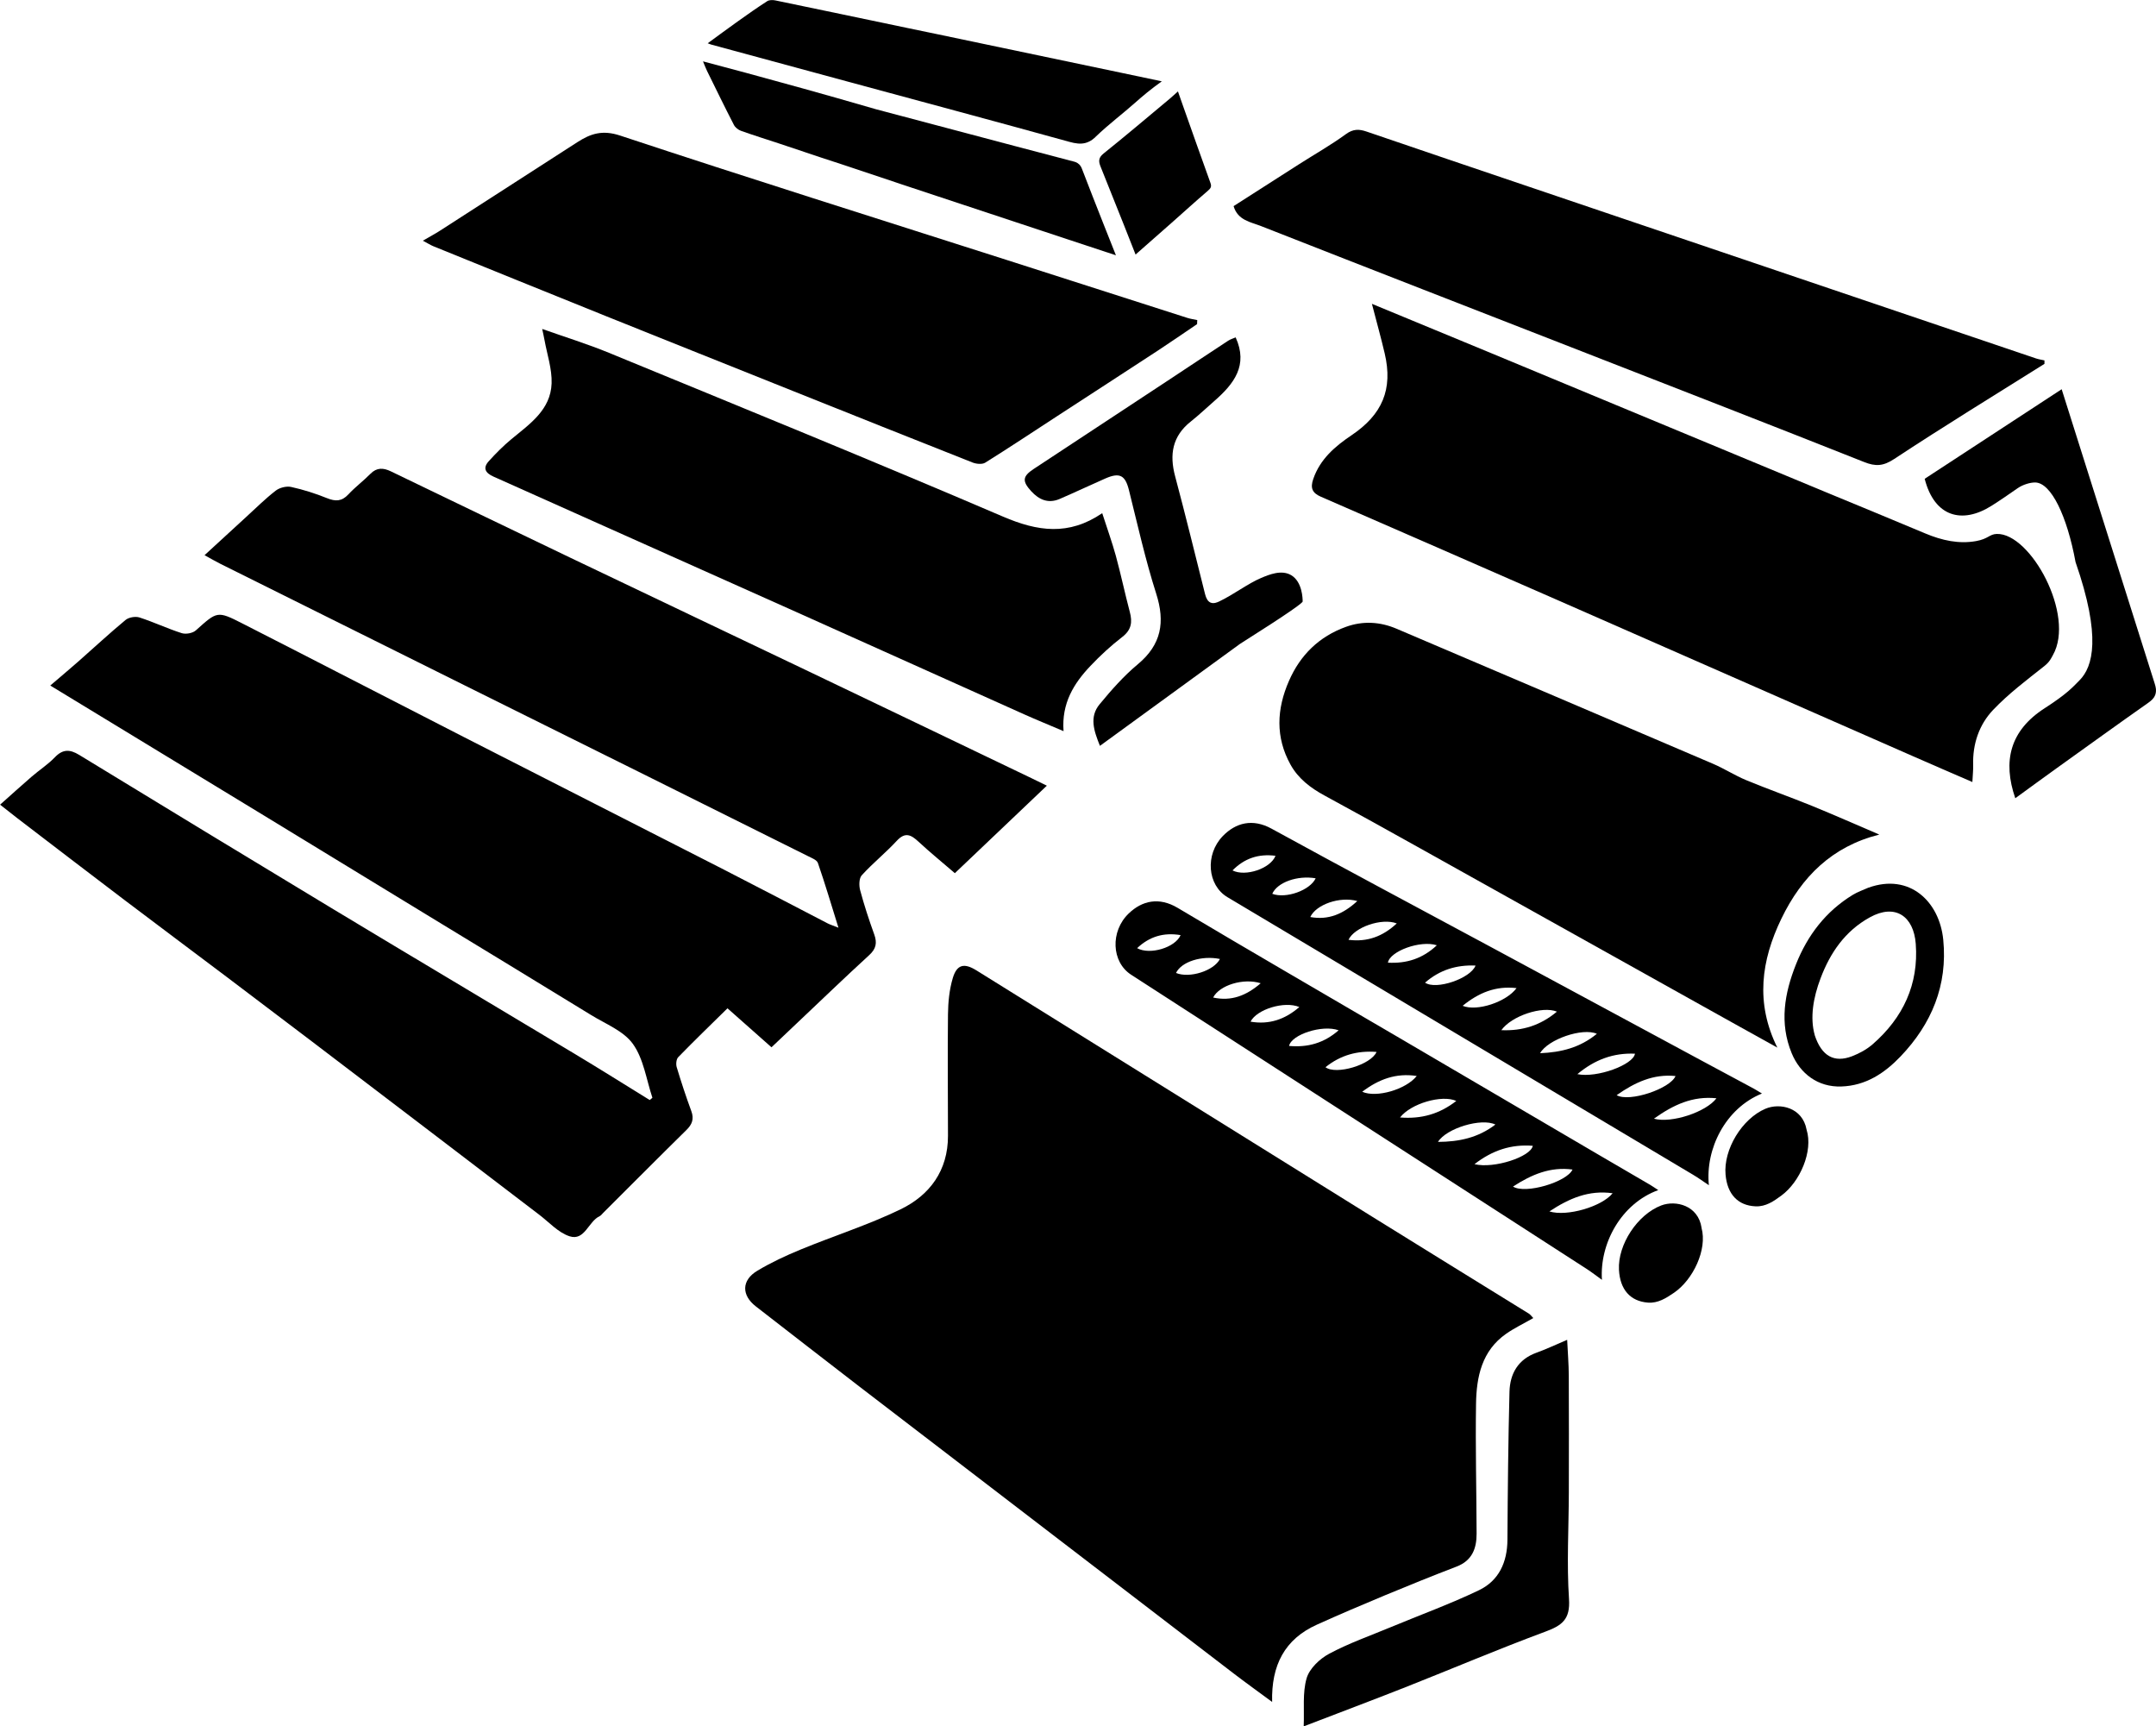 <?xml version="1.0" encoding="UTF-8"?>
<svg id="Layer_1" data-name="Layer 1" xmlns="http://www.w3.org/2000/svg" viewBox="0 0 492.32 394.14">
  <defs>
    <style>
      .cls-1 {
        stroke-width: 0px;
      }
    </style>
  </defs>
  <path class="cls-1" d="m426.66,202.66c9.39-3.38,16.22,3.16,17.08,11.88,1.03,10.41-2.67,19.24-9.74,26.64-3.62,3.79-7.92,6.69-13.54,6.87-5.33.18-9.4-2.92-11.33-7.6-2.84-6.89-1.65-13.69.99-20.31,2.63-6.62,6.8-12.08,12.96-15.84,1.11-.68,2.38-1.11,3.58-1.65Zm-12.28,33.65c1.59,4.85,4.48,6.38,8.52,4.84,1.69-.65,3.38-1.57,4.73-2.75,6.93-6.04,10.53-13.68,9.83-22.93-.48-6.29-4.67-9.26-10.5-6.03-5.64,3.12-9.03,8.06-11.24,13.92-1.68,4.44-2.44,8.98-1.33,12.95Z"/>
  <g>
    <path class="cls-1" d="m239.07,179.35c-7.16,6.8-13.96,13.27-21.03,20-2.83-2.44-5.64-4.72-8.28-7.17-1.7-1.58-3.04-2.32-4.98-.22-2.53,2.74-5.48,5.1-7.99,7.86-.64.69-.66,2.35-.38,3.4.91,3.41,2.02,6.78,3.22,10.11.7,1.93.43,3.29-1.15,4.73-5.59,5.12-11.05,10.38-16.56,15.59-1.86,1.76-3.72,3.53-5.75,5.45-3.4-3.01-6.53-5.78-10.05-8.9-3.83,3.77-7.6,7.41-11.25,11.16-.44.45-.55,1.59-.35,2.26,1.02,3.39,2.13,6.75,3.35,10.07.66,1.8.16,3.04-1.15,4.32-6.36,6.25-12.64,12.58-18.96,18.87-.27.27-.51.62-.84.78-2.57,1.2-3.4,5.7-6.85,4.59-2.58-.83-4.68-3.21-6.96-4.94-8.22-6.25-16.42-12.53-24.63-18.79-9.2-7.02-18.41-14.03-27.62-21.03-6.4-4.86-12.8-9.71-19.22-14.55-7.7-5.81-15.44-11.57-23.13-17.4-8.23-6.24-16.42-12.52-24.63-18.8-1.2-.92-2.38-1.87-3.86-3.03,2.53-2.25,4.84-4.35,7.2-6.39,1.75-1.51,3.72-2.78,5.31-4.43,1.81-1.89,3.42-1.84,5.54-.55,19.33,11.79,38.67,23.55,58.05,35.24,18.31,11.04,36.7,21.96,55.03,32.97,5.8,3.48,11.52,7.08,17.21,10.59.35-.31.63-.48.61-.54-1.38-4.15-2-8.85-4.44-12.26-2.12-2.97-6.23-4.56-9.56-6.61-12.45-7.64-24.93-15.21-37.41-22.81-12.48-7.61-24.96-15.22-37.44-22.83-12.39-7.55-24.79-15.08-37.19-22.62-3.64-2.21-7.28-4.43-11.45-6.96,2.35-2.01,4.38-3.71,6.36-5.45,3.61-3.17,7.12-6.45,10.82-9.51.74-.62,2.26-.88,3.19-.58,3.26,1.05,6.38,2.54,9.65,3.58.94.3,2.51.01,3.22-.63,4.87-4.36,4.87-4.52,10.65-1.57,16.85,8.58,33.63,17.28,50.47,25.88,19.82,10.13,39.67,20.19,59.49,30.32,7.9,4.04,15.76,8.17,23.64,12.25.58.3,1.22.49,2.49,1-1.64-5.26-3.06-10.06-4.69-14.77-.24-.71-1.45-1.16-2.28-1.58-12.9-6.44-25.81-12.86-38.72-19.28-13.25-6.58-26.51-13.16-39.75-19.74-18.56-9.22-37.11-18.45-55.66-27.69-1.11-.55-2.18-1.19-3.65-1.99,3.24-2.98,6.31-5.81,9.39-8.62,2.27-2.07,4.45-4.25,6.87-6.12.88-.68,2.42-1.07,3.5-.84,2.79.61,5.55,1.49,8.2,2.56,1.94.78,3.37.76,4.87-.85,1.56-1.68,3.43-3.07,5.05-4.71,1.46-1.48,2.96-1.38,4.66-.56,13.68,6.59,27.35,13.2,41.05,19.75,18.18,8.7,36.38,17.33,54.56,26.02,16.89,8.07,33.76,16.17,50.63,24.26,1.02.49,2.03.99,3.57,1.74Z"/>
    <path class="cls-1" d="m429.12,190.54c-10.79,2.71-17.73,9.64-22.35,19.21-4.6,9.52-5.97,19.23-.92,29.42-6.46-3.59-12.64-7.01-18.8-10.46-21.38-11.93-42.76-23.88-64.15-35.81-6.81-3.8-13.62-7.57-20.47-11.29-3.17-1.72-5.97-3.85-7.73-7.02-3.49-6.27-3.18-12.71-.37-19.13,2.59-5.94,6.91-10.15,13.02-12.35,3.85-1.39,7.76-1.18,11.54.43,24.1,10.27,48.2,20.53,72.28,30.84,2.58,1.1,4.97,2.66,7.56,3.73,4.98,2.06,10.07,3.86,15.07,5.89,5.14,2.1,10.22,4.35,15.32,6.53Z"/>
    <path class="cls-1" d="m265.31,18.56c-2.57,1.83-4.53,3.49-5.85,4.67-3.03,2.71-6.31,5.14-9.23,7.96-.34.33-1.09,1.08-2.31,1.43-1.14.32-2.33.15-3.74-.24-16.81-4.65-33.66-9.16-50.49-13.72-10.44-2.83-20.87-5.66-31.31-8.49-.21-.06-.41-.15-.78-.29,2.36-1.72,4.58-3.36,6.82-4.96,2.23-1.59,4.47-3.17,6.77-4.65.46-.3,1.25-.3,1.84-.18,10.11,2.09,20.21,4.22,30.31,6.33.51.11-.19-.08,49.05,10.27,1.13.24,7.8,1.64,8.92,1.88Z"/>
    <path class="cls-1" d="m254.84,58.29c-3.76-1.24-7.27-2.39-10.78-3.56-12.69-4.2-25.39-8.41-38.08-12.61-1.63-.54-6.67-2.26-13.48-4.51-2.19-.72-3.95-1.3-4.98-1.63-3.21-1.07-6.35-2.13-9.5-3.18-2.94-.97-5.89-1.89-8.81-2.93-.63-.22-1.32-.77-1.62-1.35-2.1-4.07-4.1-8.19-6.13-12.31-.3-.62-.54-1.26-.93-2.2,3.48.93,6.62,1.75,9.75,2.6,6.41,1.74,11.34,3.1,13.26,3.64,4.63,1.29,10.18,2.86,16.48,4.69h0c25.53,6.77,44.07,11.68,45.13,11.93.15.04.76.16,1.27.65.26.25.47.57.63.99,1.6,4.19,3.25,8.35,4.89,12.52.91,2.32,1.84,4.64,2.89,7.28Z"/>
    <path class="cls-1" d="m259.3,58.1c-.95-2.4-1.78-4.54-2.63-6.67-1.78-4.46-3.55-8.93-5.35-13.38-.49-1.2-.52-2.04.69-3.01,5.1-4.09,10.09-8.32,15.11-12.51.56-.47,1.1-.98,1.86-1.66.4,1.14.72,2.05,1.04,2.96,2.12,5.99,4.23,11.98,6.39,17.95.3.84.05,1.22-.58,1.76-2.82,2.42-5.57,4.92-8.35,7.38-2.64,2.33-5.29,4.65-8.17,7.19Z"/>
    <g>
      <path class="cls-1" d="m350.11,300.93c-2.22,1.27-4.29,2.26-6.15,3.55-5.6,3.89-6.82,9.86-6.91,16.05-.15,9.87.1,19.74.13,29.62.01,3.4-1.04,6.16-4.58,7.51-5.5,2.11-10.97,4.32-16.41,6.58-5.19,2.16-10.37,4.37-15.49,6.68-7.34,3.31-10.42,9.25-10.21,17.64-3.14-2.32-6.03-4.39-8.84-6.54-28.51-21.84-57.02-43.68-85.51-65.54-7.87-6.04-15.69-12.15-23.54-18.22-3.3-2.55-3.31-5.96.33-8.14,3.15-1.89,6.53-3.46,9.93-4.86,7.57-3.12,15.44-5.61,22.79-9.17,6.69-3.24,10.82-8.86,10.82-16.76,0-9.25-.11-18.49,0-27.74.03-2.78.31-5.66,1.1-8.3.94-3.13,2.61-3.47,5.37-1.76,30.12,18.75,60.24,37.5,90.37,56.23,11.93,7.42,23.9,14.78,35.84,22.17.29.18.49.49.96.97Z"/>
      <path class="cls-1" d="m297.7,394.14c.16-3.91-.3-7.65.66-10.97.64-2.22,2.99-4.46,5.15-5.61,4.48-2.4,9.33-4.1,14.04-6.06,6.73-2.8,13.61-5.3,20.18-8.45,4.54-2.18,6.46-6.39,6.49-11.5.07-11.27.18-22.55.47-33.81.11-4.12,1.95-7.39,6.16-8.91,2.22-.8,4.37-1.82,7.01-2.94.14,3.01.36,5.6.37,8.19.04,8.9.03,17.8.01,26.69-.02,8.1-.5,16.24.04,24.3.31,4.65-1.6,6.04-5.42,7.45-10.73,3.98-21.27,8.47-31.91,12.67-7.44,2.94-14.94,5.75-23.26,8.95Z"/>
    </g>
    <g>
      <path class="cls-1" d="m313.26,69.36c9.19,3.8,17.77,7.34,26.34,10.89,25.77,10.7,51.54,21.4,77.3,32.1,7.57,3.14,15.16,6.25,22.72,9.43,3.88,1.63,7.73,2.45,11.62,1.75,2.81-.5,3.02-1.58,4.73-1.63,7.68-.22,17.98,18.54,12.81,27.66-.36.63-.67,1.48-1.95,2.5-4.03,3.19-8.19,6.31-11.71,10.02-3.2,3.37-4.7,7.79-4.55,12.6.03,1.12-.1,2.24-.18,3.86-4.72-2.05-9.15-3.95-13.55-5.89-26.96-11.83-53.9-23.69-80.86-35.51-18.12-7.94-36.25-15.86-54.39-23.75-1.94-.85-2.42-1.98-1.71-4.03,1.56-4.56,5.01-7.48,8.74-9.99,7-4.71,9.51-10.46,7.57-18.7-.83-3.54-1.81-7.04-2.92-11.32Z"/>
      <path class="cls-1" d="m466.85,83.07c-11.46,7.2-23.01,14.26-34.3,21.71-2.51,1.66-4.26,1.75-6.89.7-21.16-8.4-42.38-16.64-63.59-24.92-24.7-9.64-49.42-19.24-74.1-28.94-2.37-.93-5.33-1.31-6.28-4.56,5.02-3.22,10.01-6.42,15-9.6,3.56-2.27,7.25-4.36,10.65-6.84,1.66-1.21,3.01-1.17,4.72-.58,12.4,4.24,24.81,8.44,37.22,12.64,38.54,13.06,77.08,26.11,115.63,39.15.62.21,1.29.3,1.94.45,0,.27,0,.53,0,.8Z"/>
      <path class="cls-1" d="m492.07,156.24c.11.33.46,1.38.06,2.45-.25.67-.78,1.2-1.59,1.77-6.98,4.91-13.9,9.9-20.83,14.87-3.18,2.28-6.34,4.6-9.52,6.91-2.92-8.44-1.23-15.44,6.69-20.54,5.24-3.37,6.5-4.9,8-6.41,3.02-3.05,5.01-9.88-.93-26.96-1.94-10.52-5.57-18.11-9.2-18.18-1.15-.02-2.84.49-4.01,1.3-1.97,1.37-3.94,2.74-5.97,4.02-6.73,4.25-13.05,2.54-15.27-6.16,10.47-6.84,21.04-13.75,31.28-20.45,11.95,37.81,20.63,65.32,21.3,67.38Z"/>
    </g>
    <g>
      <path class="cls-1" d="m273.35,74c-2.98,2.01-5.93,4.06-8.94,6.03-7.68,5.03-15.39,10.01-23.08,15.02-5.44,3.54-10.85,7.14-16.36,10.58-.69.43-2.02.3-2.87-.03-13.68-5.4-27.33-10.86-40.99-16.32-14.28-5.71-28.57-11.41-42.84-17.15-13.13-5.28-26.24-10.61-39.35-15.93-.6-.25-1.16-.61-2.36-1.25,1.59-.93,2.75-1.54,3.84-2.24,10.49-6.75,20.97-13.51,31.45-20.26,3.03-1.95,5.72-2.84,9.76-1.5,29.38,9.73,58.92,19.01,88.4,28.44,13.71,4.39,27.42,8.8,41.14,13.19.72.23,1.49.33,2.24.49-.01.32-.03.63-.04.95Z"/>
      <path class="cls-1" d="m123.83,75.11c5.19,1.84,10.29,3.41,15.2,5.43,30.05,12.36,60.15,24.61,90.02,37.41,7.89,3.38,14.99,4.42,22.64-.79,1.14,3.54,2.25,6.6,3.11,9.73,1.16,4.26,2.07,8.59,3.2,12.86.61,2.31.35,4.06-1.72,5.66-2.59,2-5.03,4.24-7.28,6.62-3.8,4-6.62,8.54-6.14,14.89-3.26-1.39-6.16-2.57-9.02-3.85-16.84-7.55-33.67-15.13-50.52-22.68-23.54-10.54-47.08-21.07-70.63-31.58-1.83-.82-2.52-1.93-1.07-3.53,1.6-1.77,3.3-3.48,5.13-5,4.2-3.48,9-6.69,9.21-12.76.11-3.28-1.03-6.61-1.63-9.92-.17-.94-.39-1.87-.52-2.49Z"/>
      <path class="cls-1" d="m282.16,77.03c2.91,6.38-.4,10.6-4.79,14.45-1.82,1.59-3.57,3.26-5.46,4.76-4.21,3.34-4.9,7.52-3.57,12.5,2.39,8.94,4.58,17.94,6.84,26.92.25.97.63,1.63,1.22,1.9.75.34,1.6-.06,1.99-.24,3.28-1.56,6.64-4.14,9.61-5.38,1.78-.75,4.63-1.94,6.85-.62,2.55,1.52,2.61,5.38,2.61,5.98-2.22,1.37-7.33,4.06-13.77,3.33-1.74-.2-3.28-.61-4.57-1.09,1.38.44,3.26.9,5.52.98,7.28.27,12.62-3.57,12.82-3.23.15.25-2.75,2.4-14.32,9.72-10.55,7.68-21.12,15.37-31.97,23.27-1.37-3.4-2.48-6.59-.07-9.5,2.67-3.23,5.49-6.44,8.7-9.11,5.41-4.5,6.3-9.62,4.21-16.16-2.47-7.74-4.24-15.7-6.21-23.59-.85-3.41-2.09-4.13-5.4-2.68-3.48,1.53-6.92,3.16-10.42,4.67-2.58,1.11-4.69.21-6.5-1.76-2.09-2.29-2.01-3.38.54-5.07,10.18-6.72,20.38-13.41,30.56-20.13,4.62-3.04,9.22-6.12,13.85-9.15.55-.36,1.22-.55,1.72-.77Z"/>
    </g>
    <g>
      <path class="cls-1" d="m388.54,280.32c1.37,4.96-1.94,11.86-6.28,14.82-1.81,1.23-3.66,2.43-5.97,2.25-4.03-.31-6.36-2.99-6.6-7.48-.3-5.75,4.21-12.62,9.65-14.7,3.33-1.27,8.45,0,9.21,5.1Z"/>
      <path class="cls-1" d="m378.65,271.7c-.8-.52-1.3-.88-1.83-1.19-3.9-2.28-7.8-4.55-11.7-6.83-15.53-9.1-31.06-18.22-46.6-27.32-16.55-9.69-33.15-19.29-49.62-29.1-4.22-2.51-8.1-1.66-11.17,1.3-4.23,4.07-3.94,11.07.57,13.98,15.53,10.03,31.06,20.06,46.59,30.09,19.16,12.37,38.32,24.73,57.47,37.1,1.18.77,2.3,1.64,3.44,2.46-.55-8.31,4.4-17.41,12.85-20.48Zm-118.99-55.23c2.81-2.65,6.04-3.63,9.93-2.98-1.23,2.86-7.03,4.59-9.93,2.98Zm8.88,5.66c1.25-2.58,5.89-4.05,10.03-3.19-1.38,2.7-6.93,4.47-10.03,3.19Zm8.48,5.61c1.43-2.81,6.9-4.51,10.86-3.26-3.3,2.84-6.72,4.17-10.86,3.26Zm8.54,5.51c1.41-2.82,7.74-4.78,11.14-3.34-3.29,2.85-6.89,4.06-11.14,3.34Zm8.8,5.54c.52-2.59,7.59-4.92,11.31-3.57-3.37,2.95-7.09,3.95-11.31,3.57Zm8.31,4.86c3.43-2.76,7.28-3.83,11.66-3.49-1.26,2.93-9.24,5.31-11.66,3.49Zm8.39,5.6c3.76-2.85,7.7-4.33,12.45-3.6-2.44,3.08-9.23,5.06-12.45,3.6Zm8.64,5.87c2.45-3.18,9.57-5.26,12.84-3.77-3.85,2.99-7.98,4.16-12.84,3.77Zm21.77,1.62c-3.97,3.03-8.3,3.93-13.11,3.96,1.89-3.1,9.9-5.54,13.11-3.96Zm-4.77,9.04c4.1-3.18,8.4-4.58,13.31-4.19-.45,2.5-8.87,5.29-13.31,4.19Zm8.79,5.12c4.29-2.79,8.57-4.57,13.59-3.89-1.26,2.83-10.75,5.68-13.59,3.89Zm8.31,5.67c4.54-3,9.01-4.91,14.44-4.15-2.45,3.05-10.43,5.4-14.44,4.15Z"/>
    </g>
    <g>
      <path class="cls-1" d="m412.53,257.91c1.55,4.91-1.51,11.92-5.75,15.04-1.76,1.3-3.57,2.56-5.89,2.46-4.04-.17-6.47-2.76-6.86-7.24-.51-5.74,3.75-12.76,9.11-15.04,3.29-1.39,8.45-.31,9.39,4.77Z"/>
      <path class="cls-1" d="m402.33,249.65c-.82-.49-1.33-.83-1.87-1.12-3.98-2.14-7.96-4.27-11.94-6.41-15.85-8.54-31.69-17.09-47.55-25.63-16.88-9.09-33.82-18.09-50.63-27.31-4.31-2.36-8.15-1.36-11.12,1.7-4.08,4.22-3.54,11.2,1.07,13.95,15.88,9.46,31.76,18.93,47.64,28.4,19.59,11.67,39.18,23.34,58.76,35.02,1.21.72,2.35,1.56,3.53,2.34-.84-8.28,3.77-17.55,12.11-20.93Zm-120.89-50.93c2.72-2.75,5.91-3.84,9.82-3.34-1.12,2.91-6.86,4.84-9.82,3.34Zm9.08,5.34c1.15-2.62,5.74-4.26,9.91-3.54-1.29,2.75-6.77,4.71-9.91,3.54Zm8.68,5.3c1.33-2.86,6.74-4.76,10.74-3.65-3.2,2.95-6.57,4.41-10.74,3.65Zm8.73,5.2c1.31-2.86,7.57-5.06,11.02-3.74-3.19,2.97-6.74,4.3-11.02,3.74Zm9,5.22c.43-2.61,7.41-5.19,11.17-3.97-3.27,3.07-6.94,4.2-11.17,3.97Zm8.48,4.56c3.33-2.89,7.14-4.09,11.53-3.9-1.15,2.97-9.04,5.64-11.53,3.9Zm8.58,5.29c3.66-2.98,7.54-4.6,12.31-4.04-2.33,3.17-9.04,5.39-12.31,4.04Zm8.84,5.56c2.33-3.27,9.38-5.6,12.69-4.23-3.74,3.12-7.82,4.44-12.69,4.23Zm21.81.83c-3.86,3.17-8.15,4.23-12.96,4.43,1.78-3.17,9.7-5.89,12.96-4.43Zm-4.45,9.21c3.99-3.33,8.23-4.88,13.15-4.67-.36,2.52-8.68,5.6-13.15,4.67Zm8.97,4.8c4.19-2.94,8.4-4.88,13.44-4.37-1.16,2.87-10.54,6.06-13.44,4.37Zm8.51,5.37c4.43-3.16,8.83-5.23,14.28-4.66-2.34,3.13-10.23,5.77-14.28,4.66Z"/>
    </g>
  </g>
</svg>